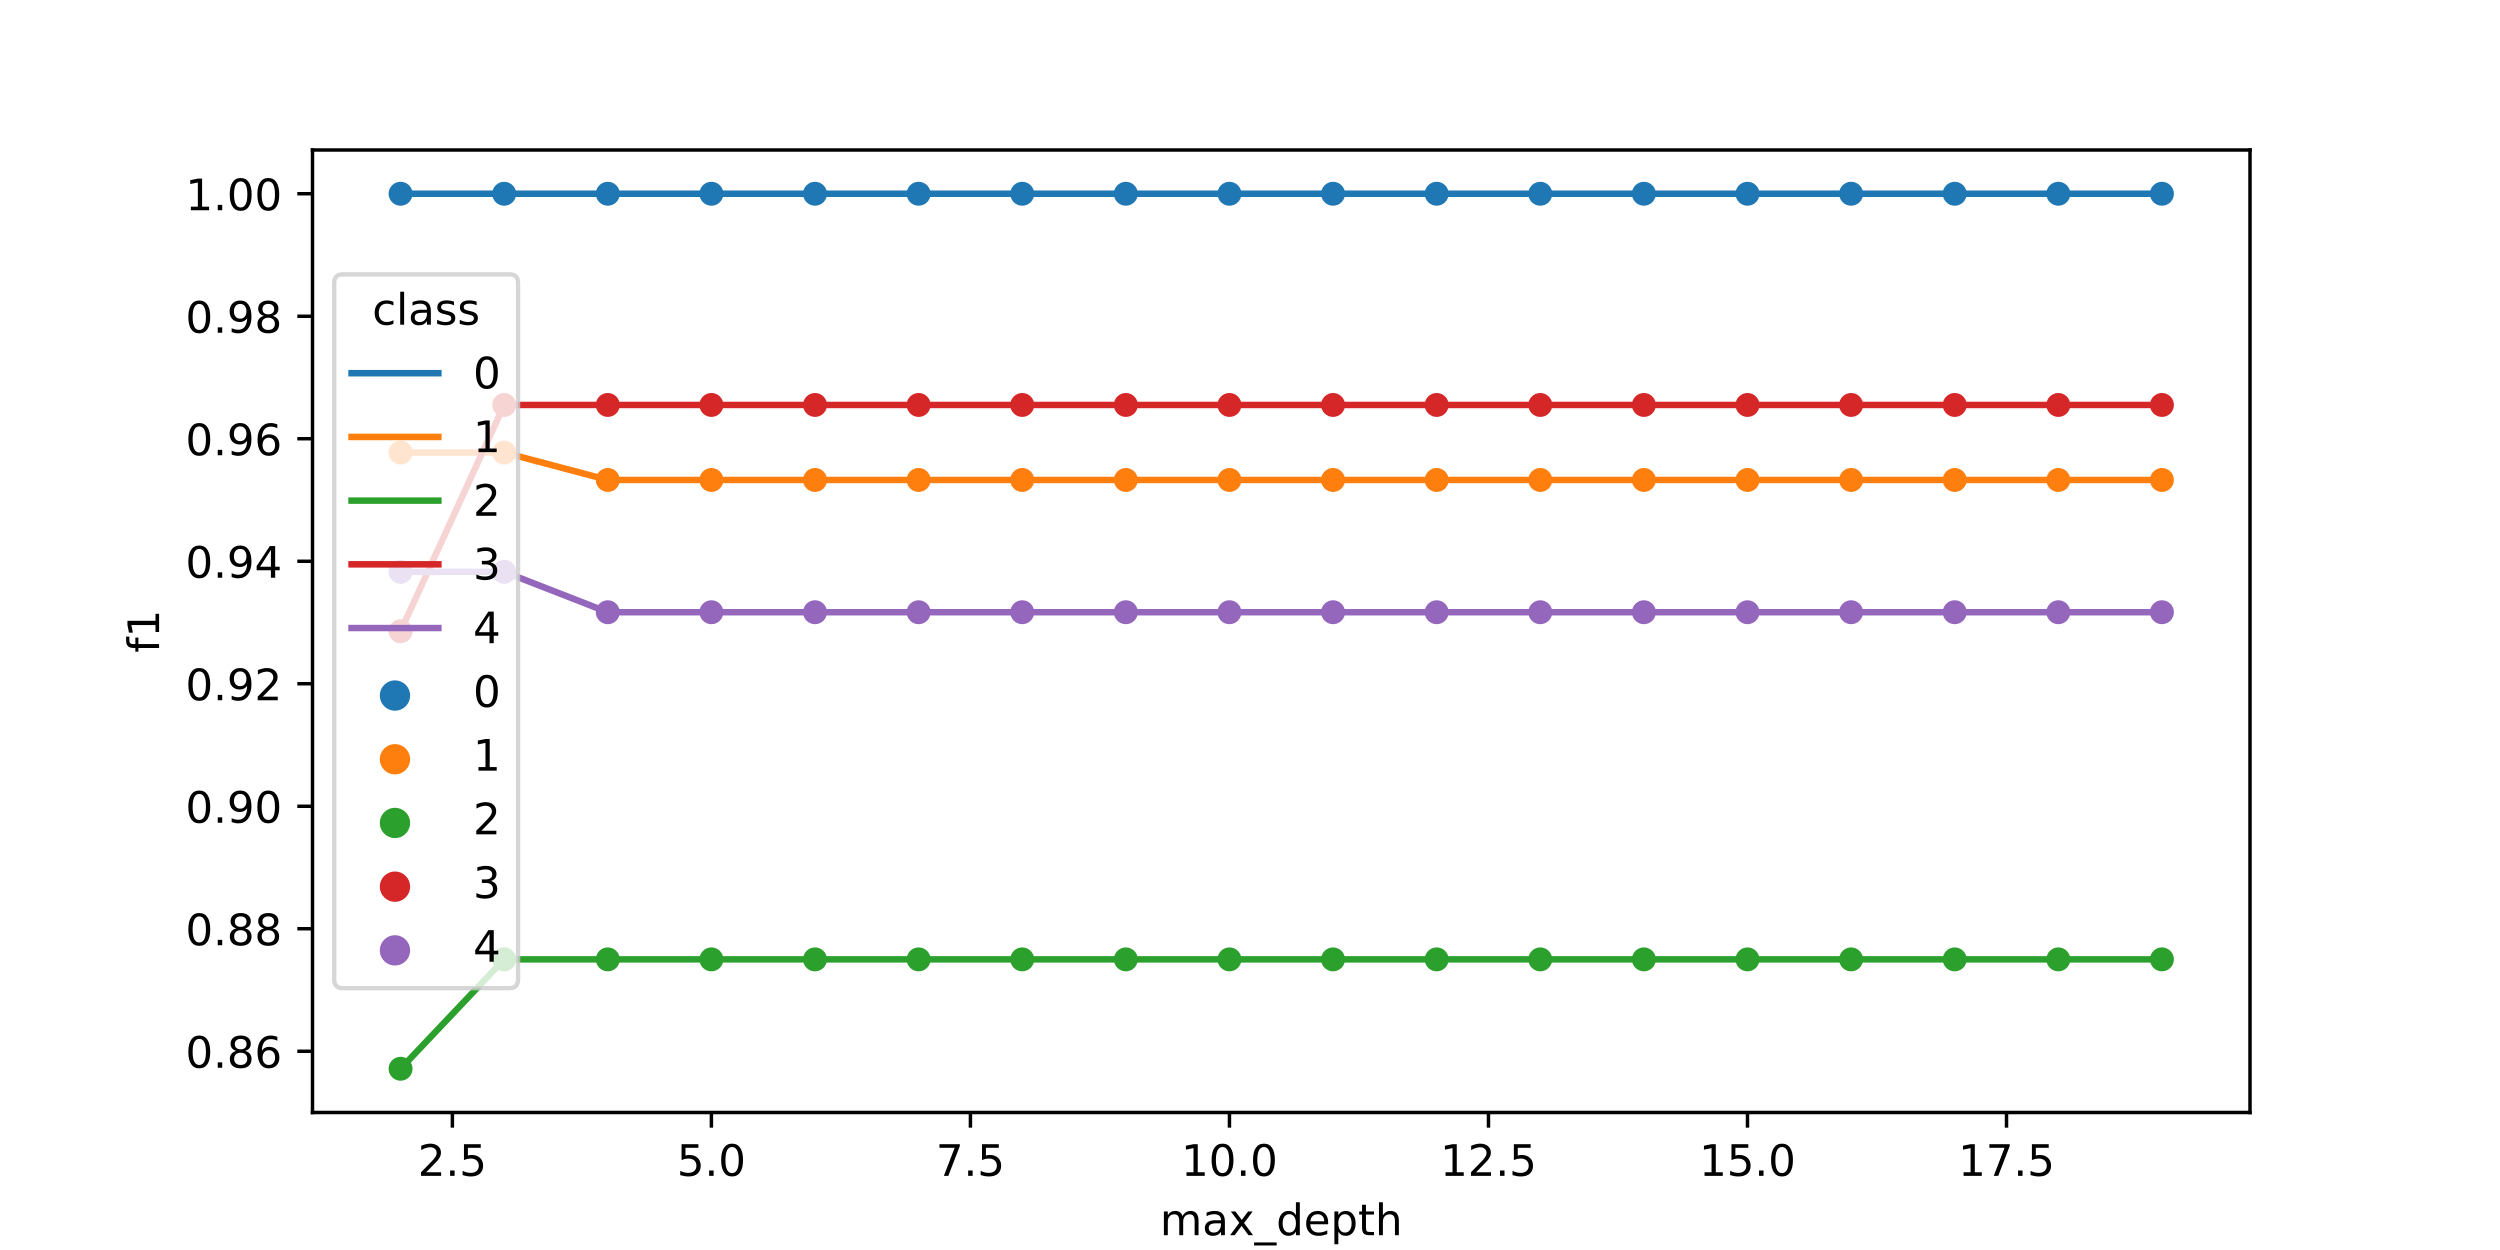 <?xml version="1.0" encoding="utf-8" standalone="no"?>
<!DOCTYPE svg PUBLIC "-//W3C//DTD SVG 1.1//EN"
  "http://www.w3.org/Graphics/SVG/1.1/DTD/svg11.dtd">
<!-- Created with matplotlib (https://matplotlib.org/) -->
<svg height="288pt" version="1.1" viewBox="0 0 576 288" width="576pt" xmlns="http://www.w3.org/2000/svg" xmlns:xlink="http://www.w3.org/1999/xlink">
 <defs>
  <style type="text/css">*{stroke-linecap:butt;stroke-linejoin:round;}</style>
 </defs>
 <g id="figure_1">
  <g id="patch_1">
   <path d="M 0 288 
L 576 288 
L 576 0 
L 0 0 
z
" style="fill:#ffffff;"/>
  </g>
  <g id="axes_1">
   <g id="patch_2">
    <path d="M 72 256.32 
L 518.4 256.32 
L 518.4 34.56 
L 72 34.56 
z
" style="fill:#ffffff;"/>
   </g>
   <g id="PathCollection_1">
    <defs>
     <path d="M 0 3 
C 0.796 3 1.559 2.684 2.121 2.121 
C 2.684 1.559 3 0.796 3 -0 
C 3 -0.796 2.684 -1.559 2.121 -2.121 
C 1.559 -2.684 0.796 -3 0 -3 
C -0.796 -3 -1.559 -2.684 -2.121 -2.121 
C -2.684 -1.559 -3 -0.796 -3 0 
C -3 0.796 -2.684 1.559 -2.121 2.121 
C -1.559 2.684 -0.796 3 0 3 
z
" id="C0_0_dfb778a445"/>
    </defs>
    <g clip-path="url(#p936b5a5185)">
     <use style="fill:#1f77b4;stroke:#ffffff;stroke-width:0.48;" x="92.291" xlink:href="#C0_0_dfb778a445" y="44.64"/>
    </g>
    <g clip-path="url(#p936b5a5185)">
     <use style="fill:#ff7f0e;stroke:#ffffff;stroke-width:0.48;" x="92.291" xlink:href="#C0_0_dfb778a445" y="104.268"/>
    </g>
    <g clip-path="url(#p936b5a5185)">
     <use style="fill:#2ca02c;stroke:#ffffff;stroke-width:0.48;" x="92.291" xlink:href="#C0_0_dfb778a445" y="246.24"/>
    </g>
    <g clip-path="url(#p936b5a5185)">
     <use style="fill:#d62728;stroke:#ffffff;stroke-width:0.48;" x="92.291" xlink:href="#C0_0_dfb778a445" y="145.44"/>
    </g>
    <g clip-path="url(#p936b5a5185)">
     <use style="fill:#9467bd;stroke:#ffffff;stroke-width:0.48;" x="92.291" xlink:href="#C0_0_dfb778a445" y="131.751"/>
    </g>
    <g clip-path="url(#p936b5a5185)">
     <use style="fill:#1f77b4;stroke:#ffffff;stroke-width:0.48;" x="116.163" xlink:href="#C0_0_dfb778a445" y="44.64"/>
    </g>
    <g clip-path="url(#p936b5a5185)">
     <use style="fill:#ff7f0e;stroke:#ffffff;stroke-width:0.48;" x="116.163" xlink:href="#C0_0_dfb778a445" y="104.268"/>
    </g>
    <g clip-path="url(#p936b5a5185)">
     <use style="fill:#2ca02c;stroke:#ffffff;stroke-width:0.48;" x="116.163" xlink:href="#C0_0_dfb778a445" y="221.04"/>
    </g>
    <g clip-path="url(#p936b5a5185)">
     <use style="fill:#d62728;stroke:#ffffff;stroke-width:0.48;" x="116.163" xlink:href="#C0_0_dfb778a445" y="93.302"/>
    </g>
    <g clip-path="url(#p936b5a5185)">
     <use style="fill:#9467bd;stroke:#ffffff;stroke-width:0.48;" x="116.163" xlink:href="#C0_0_dfb778a445" y="131.751"/>
    </g>
    <g clip-path="url(#p936b5a5185)">
     <use style="fill:#1f77b4;stroke:#ffffff;stroke-width:0.48;" x="140.034" xlink:href="#C0_0_dfb778a445" y="44.64"/>
    </g>
    <g clip-path="url(#p936b5a5185)">
     <use style="fill:#ff7f0e;stroke:#ffffff;stroke-width:0.48;" x="140.034" xlink:href="#C0_0_dfb778a445" y="110.584"/>
    </g>
    <g clip-path="url(#p936b5a5185)">
     <use style="fill:#2ca02c;stroke:#ffffff;stroke-width:0.48;" x="140.034" xlink:href="#C0_0_dfb778a445" y="221.04"/>
    </g>
    <g clip-path="url(#p936b5a5185)">
     <use style="fill:#d62728;stroke:#ffffff;stroke-width:0.48;" x="140.034" xlink:href="#C0_0_dfb778a445" y="93.302"/>
    </g>
    <g clip-path="url(#p936b5a5185)">
     <use style="fill:#9467bd;stroke:#ffffff;stroke-width:0.48;" x="140.034" xlink:href="#C0_0_dfb778a445" y="141.057"/>
    </g>
    <g clip-path="url(#p936b5a5185)">
     <use style="fill:#1f77b4;stroke:#ffffff;stroke-width:0.48;" x="163.906" xlink:href="#C0_0_dfb778a445" y="44.64"/>
    </g>
    <g clip-path="url(#p936b5a5185)">
     <use style="fill:#ff7f0e;stroke:#ffffff;stroke-width:0.48;" x="163.906" xlink:href="#C0_0_dfb778a445" y="110.584"/>
    </g>
    <g clip-path="url(#p936b5a5185)">
     <use style="fill:#2ca02c;stroke:#ffffff;stroke-width:0.48;" x="163.906" xlink:href="#C0_0_dfb778a445" y="221.04"/>
    </g>
    <g clip-path="url(#p936b5a5185)">
     <use style="fill:#d62728;stroke:#ffffff;stroke-width:0.48;" x="163.906" xlink:href="#C0_0_dfb778a445" y="93.302"/>
    </g>
    <g clip-path="url(#p936b5a5185)">
     <use style="fill:#9467bd;stroke:#ffffff;stroke-width:0.48;" x="163.906" xlink:href="#C0_0_dfb778a445" y="141.057"/>
    </g>
    <g clip-path="url(#p936b5a5185)">
     <use style="fill:#1f77b4;stroke:#ffffff;stroke-width:0.48;" x="187.778" xlink:href="#C0_0_dfb778a445" y="44.64"/>
    </g>
    <g clip-path="url(#p936b5a5185)">
     <use style="fill:#ff7f0e;stroke:#ffffff;stroke-width:0.48;" x="187.778" xlink:href="#C0_0_dfb778a445" y="110.584"/>
    </g>
    <g clip-path="url(#p936b5a5185)">
     <use style="fill:#2ca02c;stroke:#ffffff;stroke-width:0.48;" x="187.778" xlink:href="#C0_0_dfb778a445" y="221.04"/>
    </g>
    <g clip-path="url(#p936b5a5185)">
     <use style="fill:#d62728;stroke:#ffffff;stroke-width:0.48;" x="187.778" xlink:href="#C0_0_dfb778a445" y="93.302"/>
    </g>
    <g clip-path="url(#p936b5a5185)">
     <use style="fill:#9467bd;stroke:#ffffff;stroke-width:0.48;" x="187.778" xlink:href="#C0_0_dfb778a445" y="141.057"/>
    </g>
    <g clip-path="url(#p936b5a5185)">
     <use style="fill:#1f77b4;stroke:#ffffff;stroke-width:0.48;" x="211.649" xlink:href="#C0_0_dfb778a445" y="44.64"/>
    </g>
    <g clip-path="url(#p936b5a5185)">
     <use style="fill:#ff7f0e;stroke:#ffffff;stroke-width:0.48;" x="211.649" xlink:href="#C0_0_dfb778a445" y="110.584"/>
    </g>
    <g clip-path="url(#p936b5a5185)">
     <use style="fill:#2ca02c;stroke:#ffffff;stroke-width:0.48;" x="211.649" xlink:href="#C0_0_dfb778a445" y="221.04"/>
    </g>
    <g clip-path="url(#p936b5a5185)">
     <use style="fill:#d62728;stroke:#ffffff;stroke-width:0.48;" x="211.649" xlink:href="#C0_0_dfb778a445" y="93.302"/>
    </g>
    <g clip-path="url(#p936b5a5185)">
     <use style="fill:#9467bd;stroke:#ffffff;stroke-width:0.48;" x="211.649" xlink:href="#C0_0_dfb778a445" y="141.057"/>
    </g>
    <g clip-path="url(#p936b5a5185)">
     <use style="fill:#1f77b4;stroke:#ffffff;stroke-width:0.48;" x="235.521" xlink:href="#C0_0_dfb778a445" y="44.64"/>
    </g>
    <g clip-path="url(#p936b5a5185)">
     <use style="fill:#ff7f0e;stroke:#ffffff;stroke-width:0.48;" x="235.521" xlink:href="#C0_0_dfb778a445" y="110.584"/>
    </g>
    <g clip-path="url(#p936b5a5185)">
     <use style="fill:#2ca02c;stroke:#ffffff;stroke-width:0.48;" x="235.521" xlink:href="#C0_0_dfb778a445" y="221.04"/>
    </g>
    <g clip-path="url(#p936b5a5185)">
     <use style="fill:#d62728;stroke:#ffffff;stroke-width:0.48;" x="235.521" xlink:href="#C0_0_dfb778a445" y="93.302"/>
    </g>
    <g clip-path="url(#p936b5a5185)">
     <use style="fill:#9467bd;stroke:#ffffff;stroke-width:0.48;" x="235.521" xlink:href="#C0_0_dfb778a445" y="141.057"/>
    </g>
    <g clip-path="url(#p936b5a5185)">
     <use style="fill:#1f77b4;stroke:#ffffff;stroke-width:0.48;" x="259.393" xlink:href="#C0_0_dfb778a445" y="44.64"/>
    </g>
    <g clip-path="url(#p936b5a5185)">
     <use style="fill:#ff7f0e;stroke:#ffffff;stroke-width:0.48;" x="259.393" xlink:href="#C0_0_dfb778a445" y="110.584"/>
    </g>
    <g clip-path="url(#p936b5a5185)">
     <use style="fill:#2ca02c;stroke:#ffffff;stroke-width:0.48;" x="259.393" xlink:href="#C0_0_dfb778a445" y="221.04"/>
    </g>
    <g clip-path="url(#p936b5a5185)">
     <use style="fill:#d62728;stroke:#ffffff;stroke-width:0.48;" x="259.393" xlink:href="#C0_0_dfb778a445" y="93.302"/>
    </g>
    <g clip-path="url(#p936b5a5185)">
     <use style="fill:#9467bd;stroke:#ffffff;stroke-width:0.48;" x="259.393" xlink:href="#C0_0_dfb778a445" y="141.057"/>
    </g>
    <g clip-path="url(#p936b5a5185)">
     <use style="fill:#1f77b4;stroke:#ffffff;stroke-width:0.48;" x="283.264" xlink:href="#C0_0_dfb778a445" y="44.64"/>
    </g>
    <g clip-path="url(#p936b5a5185)">
     <use style="fill:#ff7f0e;stroke:#ffffff;stroke-width:0.48;" x="283.264" xlink:href="#C0_0_dfb778a445" y="110.584"/>
    </g>
    <g clip-path="url(#p936b5a5185)">
     <use style="fill:#2ca02c;stroke:#ffffff;stroke-width:0.48;" x="283.264" xlink:href="#C0_0_dfb778a445" y="221.04"/>
    </g>
    <g clip-path="url(#p936b5a5185)">
     <use style="fill:#d62728;stroke:#ffffff;stroke-width:0.48;" x="283.264" xlink:href="#C0_0_dfb778a445" y="93.302"/>
    </g>
    <g clip-path="url(#p936b5a5185)">
     <use style="fill:#9467bd;stroke:#ffffff;stroke-width:0.48;" x="283.264" xlink:href="#C0_0_dfb778a445" y="141.057"/>
    </g>
    <g clip-path="url(#p936b5a5185)">
     <use style="fill:#1f77b4;stroke:#ffffff;stroke-width:0.48;" x="307.136" xlink:href="#C0_0_dfb778a445" y="44.64"/>
    </g>
    <g clip-path="url(#p936b5a5185)">
     <use style="fill:#ff7f0e;stroke:#ffffff;stroke-width:0.48;" x="307.136" xlink:href="#C0_0_dfb778a445" y="110.584"/>
    </g>
    <g clip-path="url(#p936b5a5185)">
     <use style="fill:#2ca02c;stroke:#ffffff;stroke-width:0.48;" x="307.136" xlink:href="#C0_0_dfb778a445" y="221.04"/>
    </g>
    <g clip-path="url(#p936b5a5185)">
     <use style="fill:#d62728;stroke:#ffffff;stroke-width:0.48;" x="307.136" xlink:href="#C0_0_dfb778a445" y="93.302"/>
    </g>
    <g clip-path="url(#p936b5a5185)">
     <use style="fill:#9467bd;stroke:#ffffff;stroke-width:0.48;" x="307.136" xlink:href="#C0_0_dfb778a445" y="141.057"/>
    </g>
    <g clip-path="url(#p936b5a5185)">
     <use style="fill:#1f77b4;stroke:#ffffff;stroke-width:0.48;" x="331.007" xlink:href="#C0_0_dfb778a445" y="44.64"/>
    </g>
    <g clip-path="url(#p936b5a5185)">
     <use style="fill:#ff7f0e;stroke:#ffffff;stroke-width:0.48;" x="331.007" xlink:href="#C0_0_dfb778a445" y="110.584"/>
    </g>
    <g clip-path="url(#p936b5a5185)">
     <use style="fill:#2ca02c;stroke:#ffffff;stroke-width:0.48;" x="331.007" xlink:href="#C0_0_dfb778a445" y="221.04"/>
    </g>
    <g clip-path="url(#p936b5a5185)">
     <use style="fill:#d62728;stroke:#ffffff;stroke-width:0.48;" x="331.007" xlink:href="#C0_0_dfb778a445" y="93.302"/>
    </g>
    <g clip-path="url(#p936b5a5185)">
     <use style="fill:#9467bd;stroke:#ffffff;stroke-width:0.48;" x="331.007" xlink:href="#C0_0_dfb778a445" y="141.057"/>
    </g>
    <g clip-path="url(#p936b5a5185)">
     <use style="fill:#1f77b4;stroke:#ffffff;stroke-width:0.48;" x="354.879" xlink:href="#C0_0_dfb778a445" y="44.64"/>
    </g>
    <g clip-path="url(#p936b5a5185)">
     <use style="fill:#ff7f0e;stroke:#ffffff;stroke-width:0.48;" x="354.879" xlink:href="#C0_0_dfb778a445" y="110.584"/>
    </g>
    <g clip-path="url(#p936b5a5185)">
     <use style="fill:#2ca02c;stroke:#ffffff;stroke-width:0.48;" x="354.879" xlink:href="#C0_0_dfb778a445" y="221.04"/>
    </g>
    <g clip-path="url(#p936b5a5185)">
     <use style="fill:#d62728;stroke:#ffffff;stroke-width:0.48;" x="354.879" xlink:href="#C0_0_dfb778a445" y="93.302"/>
    </g>
    <g clip-path="url(#p936b5a5185)">
     <use style="fill:#9467bd;stroke:#ffffff;stroke-width:0.48;" x="354.879" xlink:href="#C0_0_dfb778a445" y="141.057"/>
    </g>
    <g clip-path="url(#p936b5a5185)">
     <use style="fill:#1f77b4;stroke:#ffffff;stroke-width:0.48;" x="378.751" xlink:href="#C0_0_dfb778a445" y="44.64"/>
    </g>
    <g clip-path="url(#p936b5a5185)">
     <use style="fill:#ff7f0e;stroke:#ffffff;stroke-width:0.48;" x="378.751" xlink:href="#C0_0_dfb778a445" y="110.584"/>
    </g>
    <g clip-path="url(#p936b5a5185)">
     <use style="fill:#2ca02c;stroke:#ffffff;stroke-width:0.48;" x="378.751" xlink:href="#C0_0_dfb778a445" y="221.04"/>
    </g>
    <g clip-path="url(#p936b5a5185)">
     <use style="fill:#d62728;stroke:#ffffff;stroke-width:0.48;" x="378.751" xlink:href="#C0_0_dfb778a445" y="93.302"/>
    </g>
    <g clip-path="url(#p936b5a5185)">
     <use style="fill:#9467bd;stroke:#ffffff;stroke-width:0.48;" x="378.751" xlink:href="#C0_0_dfb778a445" y="141.057"/>
    </g>
    <g clip-path="url(#p936b5a5185)">
     <use style="fill:#1f77b4;stroke:#ffffff;stroke-width:0.48;" x="402.622" xlink:href="#C0_0_dfb778a445" y="44.64"/>
    </g>
    <g clip-path="url(#p936b5a5185)">
     <use style="fill:#ff7f0e;stroke:#ffffff;stroke-width:0.48;" x="402.622" xlink:href="#C0_0_dfb778a445" y="110.584"/>
    </g>
    <g clip-path="url(#p936b5a5185)">
     <use style="fill:#2ca02c;stroke:#ffffff;stroke-width:0.48;" x="402.622" xlink:href="#C0_0_dfb778a445" y="221.04"/>
    </g>
    <g clip-path="url(#p936b5a5185)">
     <use style="fill:#d62728;stroke:#ffffff;stroke-width:0.48;" x="402.622" xlink:href="#C0_0_dfb778a445" y="93.302"/>
    </g>
    <g clip-path="url(#p936b5a5185)">
     <use style="fill:#9467bd;stroke:#ffffff;stroke-width:0.48;" x="402.622" xlink:href="#C0_0_dfb778a445" y="141.057"/>
    </g>
    <g clip-path="url(#p936b5a5185)">
     <use style="fill:#1f77b4;stroke:#ffffff;stroke-width:0.48;" x="426.494" xlink:href="#C0_0_dfb778a445" y="44.64"/>
    </g>
    <g clip-path="url(#p936b5a5185)">
     <use style="fill:#ff7f0e;stroke:#ffffff;stroke-width:0.48;" x="426.494" xlink:href="#C0_0_dfb778a445" y="110.584"/>
    </g>
    <g clip-path="url(#p936b5a5185)">
     <use style="fill:#2ca02c;stroke:#ffffff;stroke-width:0.48;" x="426.494" xlink:href="#C0_0_dfb778a445" y="221.04"/>
    </g>
    <g clip-path="url(#p936b5a5185)">
     <use style="fill:#d62728;stroke:#ffffff;stroke-width:0.48;" x="426.494" xlink:href="#C0_0_dfb778a445" y="93.302"/>
    </g>
    <g clip-path="url(#p936b5a5185)">
     <use style="fill:#9467bd;stroke:#ffffff;stroke-width:0.48;" x="426.494" xlink:href="#C0_0_dfb778a445" y="141.057"/>
    </g>
    <g clip-path="url(#p936b5a5185)">
     <use style="fill:#1f77b4;stroke:#ffffff;stroke-width:0.48;" x="450.366" xlink:href="#C0_0_dfb778a445" y="44.64"/>
    </g>
    <g clip-path="url(#p936b5a5185)">
     <use style="fill:#ff7f0e;stroke:#ffffff;stroke-width:0.48;" x="450.366" xlink:href="#C0_0_dfb778a445" y="110.584"/>
    </g>
    <g clip-path="url(#p936b5a5185)">
     <use style="fill:#2ca02c;stroke:#ffffff;stroke-width:0.48;" x="450.366" xlink:href="#C0_0_dfb778a445" y="221.04"/>
    </g>
    <g clip-path="url(#p936b5a5185)">
     <use style="fill:#d62728;stroke:#ffffff;stroke-width:0.48;" x="450.366" xlink:href="#C0_0_dfb778a445" y="93.302"/>
    </g>
    <g clip-path="url(#p936b5a5185)">
     <use style="fill:#9467bd;stroke:#ffffff;stroke-width:0.48;" x="450.366" xlink:href="#C0_0_dfb778a445" y="141.057"/>
    </g>
    <g clip-path="url(#p936b5a5185)">
     <use style="fill:#1f77b4;stroke:#ffffff;stroke-width:0.48;" x="474.237" xlink:href="#C0_0_dfb778a445" y="44.64"/>
    </g>
    <g clip-path="url(#p936b5a5185)">
     <use style="fill:#ff7f0e;stroke:#ffffff;stroke-width:0.48;" x="474.237" xlink:href="#C0_0_dfb778a445" y="110.584"/>
    </g>
    <g clip-path="url(#p936b5a5185)">
     <use style="fill:#2ca02c;stroke:#ffffff;stroke-width:0.48;" x="474.237" xlink:href="#C0_0_dfb778a445" y="221.04"/>
    </g>
    <g clip-path="url(#p936b5a5185)">
     <use style="fill:#d62728;stroke:#ffffff;stroke-width:0.48;" x="474.237" xlink:href="#C0_0_dfb778a445" y="93.302"/>
    </g>
    <g clip-path="url(#p936b5a5185)">
     <use style="fill:#9467bd;stroke:#ffffff;stroke-width:0.48;" x="474.237" xlink:href="#C0_0_dfb778a445" y="141.057"/>
    </g>
    <g clip-path="url(#p936b5a5185)">
     <use style="fill:#1f77b4;stroke:#ffffff;stroke-width:0.48;" x="498.109" xlink:href="#C0_0_dfb778a445" y="44.64"/>
    </g>
    <g clip-path="url(#p936b5a5185)">
     <use style="fill:#ff7f0e;stroke:#ffffff;stroke-width:0.48;" x="498.109" xlink:href="#C0_0_dfb778a445" y="110.584"/>
    </g>
    <g clip-path="url(#p936b5a5185)">
     <use style="fill:#2ca02c;stroke:#ffffff;stroke-width:0.48;" x="498.109" xlink:href="#C0_0_dfb778a445" y="221.04"/>
    </g>
    <g clip-path="url(#p936b5a5185)">
     <use style="fill:#d62728;stroke:#ffffff;stroke-width:0.48;" x="498.109" xlink:href="#C0_0_dfb778a445" y="93.302"/>
    </g>
    <g clip-path="url(#p936b5a5185)">
     <use style="fill:#9467bd;stroke:#ffffff;stroke-width:0.48;" x="498.109" xlink:href="#C0_0_dfb778a445" y="141.057"/>
    </g>
   </g>
   <g id="PathCollection_2"/>
   <g id="PathCollection_3"/>
   <g id="PathCollection_4"/>
   <g id="PathCollection_5"/>
   <g id="PathCollection_6"/>
   <g id="matplotlib.axis_1">
    <g id="xtick_1">
     <g id="line2d_1">
      <defs>
       <path d="M 0 0 
L 0 3.5 
" id="me745c6807c" style="stroke:#000000;stroke-width:0.8;"/>
      </defs>
      <g>
       <use style="stroke:#000000;stroke-width:0.8;" x="104.227" xlink:href="#me745c6807c" y="256.32"/>
      </g>
     </g>
     <g id="text_1">
      <!-- 2.5 -->
      <g transform="translate(96.275 270.918)scale(0.1 -0.1)">
       <defs>
        <path d="M 19.188 8.297 
L 53.609 8.297 
L 53.609 0 
L 7.328 0 
L 7.328 8.297 
Q 12.938 14.109 22.625 23.891 
Q 32.328 33.688 34.812 36.531 
Q 39.547 41.844 41.422 45.531 
Q 43.312 49.219 43.312 52.781 
Q 43.312 58.594 39.234 62.25 
Q 35.156 65.922 28.609 65.922 
Q 23.969 65.922 18.812 64.312 
Q 13.672 62.703 7.812 59.422 
L 7.812 69.391 
Q 13.766 71.781 18.938 73 
Q 24.125 74.219 28.422 74.219 
Q 39.75 74.219 46.484 68.547 
Q 53.219 62.891 53.219 53.422 
Q 53.219 48.922 51.531 44.891 
Q 49.859 40.875 45.406 35.406 
Q 44.188 33.984 37.641 27.219 
Q 31.109 20.453 19.188 8.297 
z
" id="DejaVuSans-50"/>
        <path d="M 10.688 12.406 
L 21 12.406 
L 21 0 
L 10.688 0 
z
" id="DejaVuSans-46"/>
        <path d="M 10.797 72.906 
L 49.516 72.906 
L 49.516 64.594 
L 19.828 64.594 
L 19.828 46.734 
Q 21.969 47.469 24.109 47.828 
Q 26.266 48.188 28.422 48.188 
Q 40.625 48.188 47.75 41.5 
Q 54.891 34.812 54.891 23.391 
Q 54.891 11.625 47.562 5.094 
Q 40.234 -1.422 26.906 -1.422 
Q 22.312 -1.422 17.547 -0.641 
Q 12.797 0.141 7.719 1.703 
L 7.719 11.625 
Q 12.109 9.234 16.797 8.062 
Q 21.484 6.891 26.703 6.891 
Q 35.156 6.891 40.078 11.328 
Q 45.016 15.766 45.016 23.391 
Q 45.016 31 40.078 35.438 
Q 35.156 39.891 26.703 39.891 
Q 22.75 39.891 18.812 39.016 
Q 14.891 38.141 10.797 36.281 
z
" id="DejaVuSans-53"/>
       </defs>
       <use xlink:href="#DejaVuSans-50"/>
       <use x="63.623" xlink:href="#DejaVuSans-46"/>
       <use x="95.41" xlink:href="#DejaVuSans-53"/>
      </g>
     </g>
    </g>
    <g id="xtick_2">
     <g id="line2d_2">
      <g>
       <use style="stroke:#000000;stroke-width:0.8;" x="163.906" xlink:href="#me745c6807c" y="256.32"/>
      </g>
     </g>
     <g id="text_2">
      <!-- 5.0 -->
      <g transform="translate(155.954 270.918)scale(0.1 -0.1)">
       <defs>
        <path d="M 31.781 66.406 
Q 24.172 66.406 20.328 58.906 
Q 16.5 51.422 16.5 36.375 
Q 16.5 21.391 20.328 13.891 
Q 24.172 6.391 31.781 6.391 
Q 39.453 6.391 43.281 13.891 
Q 47.125 21.391 47.125 36.375 
Q 47.125 51.422 43.281 58.906 
Q 39.453 66.406 31.781 66.406 
z
M 31.781 74.219 
Q 44.047 74.219 50.516 64.516 
Q 56.984 54.828 56.984 36.375 
Q 56.984 17.969 50.516 8.266 
Q 44.047 -1.422 31.781 -1.422 
Q 19.531 -1.422 13.062 8.266 
Q 6.594 17.969 6.594 36.375 
Q 6.594 54.828 13.062 64.516 
Q 19.531 74.219 31.781 74.219 
z
" id="DejaVuSans-48"/>
       </defs>
       <use xlink:href="#DejaVuSans-53"/>
       <use x="63.623" xlink:href="#DejaVuSans-46"/>
       <use x="95.41" xlink:href="#DejaVuSans-48"/>
      </g>
     </g>
    </g>
    <g id="xtick_3">
     <g id="line2d_3">
      <g>
       <use style="stroke:#000000;stroke-width:0.8;" x="223.585" xlink:href="#me745c6807c" y="256.32"/>
      </g>
     </g>
     <g id="text_3">
      <!-- 7.5 -->
      <g transform="translate(215.633 270.918)scale(0.1 -0.1)">
       <defs>
        <path d="M 8.203 72.906 
L 55.078 72.906 
L 55.078 68.703 
L 28.609 0 
L 18.312 0 
L 43.219 64.594 
L 8.203 64.594 
z
" id="DejaVuSans-55"/>
       </defs>
       <use xlink:href="#DejaVuSans-55"/>
       <use x="63.623" xlink:href="#DejaVuSans-46"/>
       <use x="95.41" xlink:href="#DejaVuSans-53"/>
      </g>
     </g>
    </g>
    <g id="xtick_4">
     <g id="line2d_4">
      <g>
       <use style="stroke:#000000;stroke-width:0.8;" x="283.264" xlink:href="#me745c6807c" y="256.32"/>
      </g>
     </g>
     <g id="text_4">
      <!-- 10.0 -->
      <g transform="translate(272.131 270.918)scale(0.1 -0.1)">
       <defs>
        <path d="M 12.406 8.297 
L 28.516 8.297 
L 28.516 63.922 
L 10.984 60.406 
L 10.984 69.391 
L 28.422 72.906 
L 38.281 72.906 
L 38.281 8.297 
L 54.391 8.297 
L 54.391 0 
L 12.406 0 
z
" id="DejaVuSans-49"/>
       </defs>
       <use xlink:href="#DejaVuSans-49"/>
       <use x="63.623" xlink:href="#DejaVuSans-48"/>
       <use x="127.246" xlink:href="#DejaVuSans-46"/>
       <use x="159.033" xlink:href="#DejaVuSans-48"/>
      </g>
     </g>
    </g>
    <g id="xtick_5">
     <g id="line2d_5">
      <g>
       <use style="stroke:#000000;stroke-width:0.8;" x="342.943" xlink:href="#me745c6807c" y="256.32"/>
      </g>
     </g>
     <g id="text_5">
      <!-- 12.5 -->
      <g transform="translate(331.811 270.918)scale(0.1 -0.1)">
       <use xlink:href="#DejaVuSans-49"/>
       <use x="63.623" xlink:href="#DejaVuSans-50"/>
       <use x="127.246" xlink:href="#DejaVuSans-46"/>
       <use x="159.033" xlink:href="#DejaVuSans-53"/>
      </g>
     </g>
    </g>
    <g id="xtick_6">
     <g id="line2d_6">
      <g>
       <use style="stroke:#000000;stroke-width:0.8;" x="402.622" xlink:href="#me745c6807c" y="256.32"/>
      </g>
     </g>
     <g id="text_6">
      <!-- 15.0 -->
      <g transform="translate(391.49 270.918)scale(0.1 -0.1)">
       <use xlink:href="#DejaVuSans-49"/>
       <use x="63.623" xlink:href="#DejaVuSans-53"/>
       <use x="127.246" xlink:href="#DejaVuSans-46"/>
       <use x="159.033" xlink:href="#DejaVuSans-48"/>
      </g>
     </g>
    </g>
    <g id="xtick_7">
     <g id="line2d_7">
      <g>
       <use style="stroke:#000000;stroke-width:0.8;" x="462.302" xlink:href="#me745c6807c" y="256.32"/>
      </g>
     </g>
     <g id="text_7">
      <!-- 17.5 -->
      <g transform="translate(451.169 270.918)scale(0.1 -0.1)">
       <use xlink:href="#DejaVuSans-49"/>
       <use x="63.623" xlink:href="#DejaVuSans-55"/>
       <use x="127.246" xlink:href="#DejaVuSans-46"/>
       <use x="159.033" xlink:href="#DejaVuSans-53"/>
      </g>
     </g>
    </g>
    <g id="text_8">
     <!-- max_depth -->
     <g transform="translate(267.252 284.597)scale(0.1 -0.1)">
      <defs>
       <path d="M 52 44.188 
Q 55.375 50.25 60.062 53.125 
Q 64.75 56 71.094 56 
Q 79.641 56 84.281 50.016 
Q 88.922 44.047 88.922 33.016 
L 88.922 0 
L 79.891 0 
L 79.891 32.719 
Q 79.891 40.578 77.094 44.375 
Q 74.312 48.188 68.609 48.188 
Q 61.625 48.188 57.562 43.547 
Q 53.516 38.922 53.516 30.906 
L 53.516 0 
L 44.484 0 
L 44.484 32.719 
Q 44.484 40.625 41.703 44.406 
Q 38.922 48.188 33.109 48.188 
Q 26.219 48.188 22.156 43.531 
Q 18.109 38.875 18.109 30.906 
L 18.109 0 
L 9.078 0 
L 9.078 54.688 
L 18.109 54.688 
L 18.109 46.188 
Q 21.188 51.219 25.484 53.609 
Q 29.781 56 35.688 56 
Q 41.656 56 45.828 52.969 
Q 50 49.953 52 44.188 
z
" id="DejaVuSans-109"/>
       <path d="M 34.281 27.484 
Q 23.391 27.484 19.188 25 
Q 14.984 22.516 14.984 16.5 
Q 14.984 11.719 18.141 8.906 
Q 21.297 6.109 26.703 6.109 
Q 34.188 6.109 38.703 11.406 
Q 43.219 16.703 43.219 25.484 
L 43.219 27.484 
z
M 52.203 31.203 
L 52.203 0 
L 43.219 0 
L 43.219 8.297 
Q 40.141 3.328 35.547 0.953 
Q 30.953 -1.422 24.312 -1.422 
Q 15.922 -1.422 10.953 3.297 
Q 6 8.016 6 15.922 
Q 6 25.141 12.172 29.828 
Q 18.359 34.516 30.609 34.516 
L 43.219 34.516 
L 43.219 35.406 
Q 43.219 41.609 39.141 45 
Q 35.062 48.391 27.688 48.391 
Q 23 48.391 18.547 47.266 
Q 14.109 46.141 10.016 43.891 
L 10.016 52.203 
Q 14.938 54.109 19.578 55.047 
Q 24.219 56 28.609 56 
Q 40.484 56 46.344 49.844 
Q 52.203 43.703 52.203 31.203 
z
" id="DejaVuSans-97"/>
       <path d="M 54.891 54.688 
L 35.109 28.078 
L 55.906 0 
L 45.312 0 
L 29.391 21.484 
L 13.484 0 
L 2.875 0 
L 24.125 28.609 
L 4.688 54.688 
L 15.281 54.688 
L 29.781 35.203 
L 44.281 54.688 
z
" id="DejaVuSans-120"/>
       <path d="M 50.984 -16.609 
L 50.984 -23.578 
L -0.984 -23.578 
L -0.984 -16.609 
z
" id="DejaVuSans-95"/>
       <path d="M 45.406 46.391 
L 45.406 75.984 
L 54.391 75.984 
L 54.391 0 
L 45.406 0 
L 45.406 8.203 
Q 42.578 3.328 38.25 0.953 
Q 33.938 -1.422 27.875 -1.422 
Q 17.969 -1.422 11.734 6.484 
Q 5.516 14.406 5.516 27.297 
Q 5.516 40.188 11.734 48.094 
Q 17.969 56 27.875 56 
Q 33.938 56 38.25 53.625 
Q 42.578 51.266 45.406 46.391 
z
M 14.797 27.297 
Q 14.797 17.391 18.875 11.75 
Q 22.953 6.109 30.078 6.109 
Q 37.203 6.109 41.297 11.75 
Q 45.406 17.391 45.406 27.297 
Q 45.406 37.203 41.297 42.844 
Q 37.203 48.484 30.078 48.484 
Q 22.953 48.484 18.875 42.844 
Q 14.797 37.203 14.797 27.297 
z
" id="DejaVuSans-100"/>
       <path d="M 56.203 29.594 
L 56.203 25.203 
L 14.891 25.203 
Q 15.484 15.922 20.484 11.062 
Q 25.484 6.203 34.422 6.203 
Q 39.594 6.203 44.453 7.469 
Q 49.312 8.734 54.109 11.281 
L 54.109 2.781 
Q 49.266 0.734 44.188 -0.344 
Q 39.109 -1.422 33.891 -1.422 
Q 20.797 -1.422 13.156 6.188 
Q 5.516 13.812 5.516 26.812 
Q 5.516 40.234 12.766 48.109 
Q 20.016 56 32.328 56 
Q 43.359 56 49.781 48.891 
Q 56.203 41.797 56.203 29.594 
z
M 47.219 32.234 
Q 47.125 39.594 43.094 43.984 
Q 39.062 48.391 32.422 48.391 
Q 24.906 48.391 20.391 44.141 
Q 15.875 39.891 15.188 32.172 
z
" id="DejaVuSans-101"/>
       <path d="M 18.109 8.203 
L 18.109 -20.797 
L 9.078 -20.797 
L 9.078 54.688 
L 18.109 54.688 
L 18.109 46.391 
Q 20.953 51.266 25.266 53.625 
Q 29.594 56 35.594 56 
Q 45.562 56 51.781 48.094 
Q 58.016 40.188 58.016 27.297 
Q 58.016 14.406 51.781 6.484 
Q 45.562 -1.422 35.594 -1.422 
Q 29.594 -1.422 25.266 0.953 
Q 20.953 3.328 18.109 8.203 
z
M 48.688 27.297 
Q 48.688 37.203 44.609 42.844 
Q 40.531 48.484 33.406 48.484 
Q 26.266 48.484 22.188 42.844 
Q 18.109 37.203 18.109 27.297 
Q 18.109 17.391 22.188 11.75 
Q 26.266 6.109 33.406 6.109 
Q 40.531 6.109 44.609 11.75 
Q 48.688 17.391 48.688 27.297 
z
" id="DejaVuSans-112"/>
       <path d="M 18.312 70.219 
L 18.312 54.688 
L 36.812 54.688 
L 36.812 47.703 
L 18.312 47.703 
L 18.312 18.016 
Q 18.312 11.328 20.141 9.422 
Q 21.969 7.516 27.594 7.516 
L 36.812 7.516 
L 36.812 0 
L 27.594 0 
Q 17.188 0 13.234 3.875 
Q 9.281 7.766 9.281 18.016 
L 9.281 47.703 
L 2.688 47.703 
L 2.688 54.688 
L 9.281 54.688 
L 9.281 70.219 
z
" id="DejaVuSans-116"/>
       <path d="M 54.891 33.016 
L 54.891 0 
L 45.906 0 
L 45.906 32.719 
Q 45.906 40.484 42.875 44.328 
Q 39.844 48.188 33.797 48.188 
Q 26.516 48.188 22.312 43.547 
Q 18.109 38.922 18.109 30.906 
L 18.109 0 
L 9.078 0 
L 9.078 75.984 
L 18.109 75.984 
L 18.109 46.188 
Q 21.344 51.125 25.703 53.562 
Q 30.078 56 35.797 56 
Q 45.219 56 50.047 50.172 
Q 54.891 44.344 54.891 33.016 
z
" id="DejaVuSans-104"/>
      </defs>
      <use xlink:href="#DejaVuSans-109"/>
      <use x="97.412" xlink:href="#DejaVuSans-97"/>
      <use x="158.691" xlink:href="#DejaVuSans-120"/>
      <use x="217.871" xlink:href="#DejaVuSans-95"/>
      <use x="267.871" xlink:href="#DejaVuSans-100"/>
      <use x="331.348" xlink:href="#DejaVuSans-101"/>
      <use x="392.871" xlink:href="#DejaVuSans-112"/>
      <use x="456.348" xlink:href="#DejaVuSans-116"/>
      <use x="495.557" xlink:href="#DejaVuSans-104"/>
     </g>
    </g>
   </g>
   <g id="matplotlib.axis_2">
    <g id="ytick_1">
     <g id="line2d_8">
      <defs>
       <path d="M 0 0 
L -3.5 0 
" id="meda9be97e4" style="stroke:#000000;stroke-width:0.8;"/>
      </defs>
      <g>
       <use style="stroke:#000000;stroke-width:0.8;" x="72" xlink:href="#meda9be97e4" y="242.208"/>
      </g>
     </g>
     <g id="text_9">
      <!-- 0.86 -->
      <g transform="translate(42.734 246.007)scale(0.1 -0.1)">
       <defs>
        <path d="M 31.781 34.625 
Q 24.75 34.625 20.719 30.859 
Q 16.703 27.094 16.703 20.516 
Q 16.703 13.922 20.719 10.156 
Q 24.75 6.391 31.781 6.391 
Q 38.812 6.391 42.859 10.172 
Q 46.922 13.969 46.922 20.516 
Q 46.922 27.094 42.891 30.859 
Q 38.875 34.625 31.781 34.625 
z
M 21.922 38.812 
Q 15.578 40.375 12.031 44.719 
Q 8.5 49.078 8.5 55.328 
Q 8.5 64.062 14.719 69.141 
Q 20.953 74.219 31.781 74.219 
Q 42.672 74.219 48.875 69.141 
Q 55.078 64.062 55.078 55.328 
Q 55.078 49.078 51.531 44.719 
Q 48 40.375 41.703 38.812 
Q 48.828 37.156 52.797 32.312 
Q 56.781 27.484 56.781 20.516 
Q 56.781 9.906 50.312 4.234 
Q 43.844 -1.422 31.781 -1.422 
Q 19.734 -1.422 13.25 4.234 
Q 6.781 9.906 6.781 20.516 
Q 6.781 27.484 10.781 32.312 
Q 14.797 37.156 21.922 38.812 
z
M 18.312 54.391 
Q 18.312 48.734 21.844 45.562 
Q 25.391 42.391 31.781 42.391 
Q 38.141 42.391 41.719 45.562 
Q 45.312 48.734 45.312 54.391 
Q 45.312 60.062 41.719 63.234 
Q 38.141 66.406 31.781 66.406 
Q 25.391 66.406 21.844 63.234 
Q 18.312 60.062 18.312 54.391 
z
" id="DejaVuSans-56"/>
        <path d="M 33.016 40.375 
Q 26.375 40.375 22.484 35.828 
Q 18.609 31.297 18.609 23.391 
Q 18.609 15.531 22.484 10.953 
Q 26.375 6.391 33.016 6.391 
Q 39.656 6.391 43.531 10.953 
Q 47.406 15.531 47.406 23.391 
Q 47.406 31.297 43.531 35.828 
Q 39.656 40.375 33.016 40.375 
z
M 52.594 71.297 
L 52.594 62.312 
Q 48.875 64.062 45.094 64.984 
Q 41.312 65.922 37.594 65.922 
Q 27.828 65.922 22.672 59.328 
Q 17.531 52.734 16.797 39.406 
Q 19.672 43.656 24.016 45.922 
Q 28.375 48.188 33.594 48.188 
Q 44.578 48.188 50.953 41.516 
Q 57.328 34.859 57.328 23.391 
Q 57.328 12.156 50.688 5.359 
Q 44.047 -1.422 33.016 -1.422 
Q 20.359 -1.422 13.672 8.266 
Q 6.984 17.969 6.984 36.375 
Q 6.984 53.656 15.188 63.938 
Q 23.391 74.219 37.203 74.219 
Q 40.922 74.219 44.703 73.484 
Q 48.484 72.75 52.594 71.297 
z
" id="DejaVuSans-54"/>
       </defs>
       <use xlink:href="#DejaVuSans-48"/>
       <use x="63.623" xlink:href="#DejaVuSans-46"/>
       <use x="95.41" xlink:href="#DejaVuSans-56"/>
       <use x="159.033" xlink:href="#DejaVuSans-54"/>
      </g>
     </g>
    </g>
    <g id="ytick_2">
     <g id="line2d_9">
      <g>
       <use style="stroke:#000000;stroke-width:0.8;" x="72" xlink:href="#meda9be97e4" y="213.984"/>
      </g>
     </g>
     <g id="text_10">
      <!-- 0.88 -->
      <g transform="translate(42.734 217.783)scale(0.1 -0.1)">
       <use xlink:href="#DejaVuSans-48"/>
       <use x="63.623" xlink:href="#DejaVuSans-46"/>
       <use x="95.41" xlink:href="#DejaVuSans-56"/>
       <use x="159.033" xlink:href="#DejaVuSans-56"/>
      </g>
     </g>
    </g>
    <g id="ytick_3">
     <g id="line2d_10">
      <g>
       <use style="stroke:#000000;stroke-width:0.8;" x="72" xlink:href="#meda9be97e4" y="185.76"/>
      </g>
     </g>
     <g id="text_11">
      <!-- 0.90 -->
      <g transform="translate(42.734 189.559)scale(0.1 -0.1)">
       <defs>
        <path d="M 10.984 1.516 
L 10.984 10.5 
Q 14.703 8.734 18.5 7.812 
Q 22.312 6.891 25.984 6.891 
Q 35.75 6.891 40.891 13.453 
Q 46.047 20.016 46.781 33.406 
Q 43.953 29.203 39.594 26.953 
Q 35.25 24.703 29.984 24.703 
Q 19.047 24.703 12.672 31.312 
Q 6.297 37.938 6.297 49.422 
Q 6.297 60.641 12.938 67.422 
Q 19.578 74.219 30.609 74.219 
Q 43.266 74.219 49.922 64.516 
Q 56.594 54.828 56.594 36.375 
Q 56.594 19.141 48.406 8.859 
Q 40.234 -1.422 26.422 -1.422 
Q 22.703 -1.422 18.891 -0.688 
Q 15.094 0.047 10.984 1.516 
z
M 30.609 32.422 
Q 37.25 32.422 41.125 36.953 
Q 45.016 41.5 45.016 49.422 
Q 45.016 57.281 41.125 61.844 
Q 37.25 66.406 30.609 66.406 
Q 23.969 66.406 20.094 61.844 
Q 16.219 57.281 16.219 49.422 
Q 16.219 41.5 20.094 36.953 
Q 23.969 32.422 30.609 32.422 
z
" id="DejaVuSans-57"/>
       </defs>
       <use xlink:href="#DejaVuSans-48"/>
       <use x="63.623" xlink:href="#DejaVuSans-46"/>
       <use x="95.41" xlink:href="#DejaVuSans-57"/>
       <use x="159.033" xlink:href="#DejaVuSans-48"/>
      </g>
     </g>
    </g>
    <g id="ytick_4">
     <g id="line2d_11">
      <g>
       <use style="stroke:#000000;stroke-width:0.8;" x="72" xlink:href="#meda9be97e4" y="157.536"/>
      </g>
     </g>
     <g id="text_12">
      <!-- 0.92 -->
      <g transform="translate(42.734 161.335)scale(0.1 -0.1)">
       <use xlink:href="#DejaVuSans-48"/>
       <use x="63.623" xlink:href="#DejaVuSans-46"/>
       <use x="95.41" xlink:href="#DejaVuSans-57"/>
       <use x="159.033" xlink:href="#DejaVuSans-50"/>
      </g>
     </g>
    </g>
    <g id="ytick_5">
     <g id="line2d_12">
      <g>
       <use style="stroke:#000000;stroke-width:0.8;" x="72" xlink:href="#meda9be97e4" y="129.312"/>
      </g>
     </g>
     <g id="text_13">
      <!-- 0.94 -->
      <g transform="translate(42.734 133.111)scale(0.1 -0.1)">
       <defs>
        <path d="M 37.797 64.312 
L 12.891 25.391 
L 37.797 25.391 
z
M 35.203 72.906 
L 47.609 72.906 
L 47.609 25.391 
L 58.016 25.391 
L 58.016 17.188 
L 47.609 17.188 
L 47.609 0 
L 37.797 0 
L 37.797 17.188 
L 4.891 17.188 
L 4.891 26.703 
z
" id="DejaVuSans-52"/>
       </defs>
       <use xlink:href="#DejaVuSans-48"/>
       <use x="63.623" xlink:href="#DejaVuSans-46"/>
       <use x="95.41" xlink:href="#DejaVuSans-57"/>
       <use x="159.033" xlink:href="#DejaVuSans-52"/>
      </g>
     </g>
    </g>
    <g id="ytick_6">
     <g id="line2d_13">
      <g>
       <use style="stroke:#000000;stroke-width:0.8;" x="72" xlink:href="#meda9be97e4" y="101.088"/>
      </g>
     </g>
     <g id="text_14">
      <!-- 0.96 -->
      <g transform="translate(42.734 104.887)scale(0.1 -0.1)">
       <use xlink:href="#DejaVuSans-48"/>
       <use x="63.623" xlink:href="#DejaVuSans-46"/>
       <use x="95.41" xlink:href="#DejaVuSans-57"/>
       <use x="159.033" xlink:href="#DejaVuSans-54"/>
      </g>
     </g>
    </g>
    <g id="ytick_7">
     <g id="line2d_14">
      <g>
       <use style="stroke:#000000;stroke-width:0.8;" x="72" xlink:href="#meda9be97e4" y="72.864"/>
      </g>
     </g>
     <g id="text_15">
      <!-- 0.98 -->
      <g transform="translate(42.734 76.663)scale(0.1 -0.1)">
       <use xlink:href="#DejaVuSans-48"/>
       <use x="63.623" xlink:href="#DejaVuSans-46"/>
       <use x="95.41" xlink:href="#DejaVuSans-57"/>
       <use x="159.033" xlink:href="#DejaVuSans-56"/>
      </g>
     </g>
    </g>
    <g id="ytick_8">
     <g id="line2d_15">
      <g>
       <use style="stroke:#000000;stroke-width:0.8;" x="72" xlink:href="#meda9be97e4" y="44.64"/>
      </g>
     </g>
     <g id="text_16">
      <!-- 1.00 -->
      <g transform="translate(42.734 48.439)scale(0.1 -0.1)">
       <use xlink:href="#DejaVuSans-49"/>
       <use x="63.623" xlink:href="#DejaVuSans-46"/>
       <use x="95.41" xlink:href="#DejaVuSans-48"/>
       <use x="159.033" xlink:href="#DejaVuSans-48"/>
      </g>
     </g>
    </g>
    <g id="text_17">
     <!-- f1 -->
     <g transform="translate(36.655 150.381)rotate(-90)scale(0.1 -0.1)">
      <defs>
       <path d="M 37.109 75.984 
L 37.109 68.5 
L 28.516 68.5 
Q 23.688 68.5 21.797 66.547 
Q 19.922 64.594 19.922 59.516 
L 19.922 54.688 
L 34.719 54.688 
L 34.719 47.703 
L 19.922 47.703 
L 19.922 0 
L 10.891 0 
L 10.891 47.703 
L 2.297 47.703 
L 2.297 54.688 
L 10.891 54.688 
L 10.891 58.5 
Q 10.891 67.625 15.141 71.797 
Q 19.391 75.984 28.609 75.984 
z
" id="DejaVuSans-102"/>
      </defs>
      <use xlink:href="#DejaVuSans-102"/>
      <use x="35.205" xlink:href="#DejaVuSans-49"/>
     </g>
    </g>
   </g>
   <g id="line2d_16">
    <path clip-path="url(#p936b5a5185)" d="M 92.291 44.64 
L 116.163 44.64 
L 140.034 44.64 
L 163.906 44.64 
L 187.778 44.64 
L 211.649 44.64 
L 235.521 44.64 
L 259.393 44.64 
L 283.264 44.64 
L 307.136 44.64 
L 331.007 44.64 
L 354.879 44.64 
L 378.751 44.64 
L 402.622 44.64 
L 426.494 44.64 
L 450.366 44.64 
L 474.237 44.64 
L 498.109 44.64 
" style="fill:none;stroke:#1f77b4;stroke-linecap:square;stroke-width:1.5;"/>
   </g>
   <g id="line2d_17">
    <path clip-path="url(#p936b5a5185)" d="M 92.291 104.268 
L 116.163 104.268 
L 140.034 110.584 
L 163.906 110.584 
L 187.778 110.584 
L 211.649 110.584 
L 235.521 110.584 
L 259.393 110.584 
L 283.264 110.584 
L 307.136 110.584 
L 331.007 110.584 
L 354.879 110.584 
L 378.751 110.584 
L 402.622 110.584 
L 426.494 110.584 
L 450.366 110.584 
L 474.237 110.584 
L 498.109 110.584 
" style="fill:none;stroke:#ff7f0e;stroke-linecap:square;stroke-width:1.5;"/>
   </g>
   <g id="line2d_18">
    <path clip-path="url(#p936b5a5185)" d="M 92.291 246.24 
L 116.163 221.04 
L 140.034 221.04 
L 163.906 221.04 
L 187.778 221.04 
L 211.649 221.04 
L 235.521 221.04 
L 259.393 221.04 
L 283.264 221.04 
L 307.136 221.04 
L 331.007 221.04 
L 354.879 221.04 
L 378.751 221.04 
L 402.622 221.04 
L 426.494 221.04 
L 450.366 221.04 
L 474.237 221.04 
L 498.109 221.04 
" style="fill:none;stroke:#2ca02c;stroke-linecap:square;stroke-width:1.5;"/>
   </g>
   <g id="line2d_19">
    <path clip-path="url(#p936b5a5185)" d="M 92.291 145.44 
L 116.163 93.302 
L 140.034 93.302 
L 163.906 93.302 
L 187.778 93.302 
L 211.649 93.302 
L 235.521 93.302 
L 259.393 93.302 
L 283.264 93.302 
L 307.136 93.302 
L 331.007 93.302 
L 354.879 93.302 
L 378.751 93.302 
L 402.622 93.302 
L 426.494 93.302 
L 450.366 93.302 
L 474.237 93.302 
L 498.109 93.302 
" style="fill:none;stroke:#d62728;stroke-linecap:square;stroke-width:1.5;"/>
   </g>
   <g id="line2d_20">
    <path clip-path="url(#p936b5a5185)" d="M 92.291 131.751 
L 116.163 131.751 
L 140.034 141.057 
L 163.906 141.057 
L 187.778 141.057 
L 211.649 141.057 
L 235.521 141.057 
L 259.393 141.057 
L 283.264 141.057 
L 307.136 141.057 
L 331.007 141.057 
L 354.879 141.057 
L 378.751 141.057 
L 402.622 141.057 
L 426.494 141.057 
L 450.366 141.057 
L 474.237 141.057 
L 498.109 141.057 
" style="fill:none;stroke:#9467bd;stroke-linecap:square;stroke-width:1.5;"/>
   </g>
   <g id="line2d_21"/>
   <g id="line2d_22"/>
   <g id="line2d_23"/>
   <g id="line2d_24"/>
   <g id="line2d_25"/>
   <g id="patch_3">
    <path d="M 72 256.32 
L 72 34.56 
" style="fill:none;stroke:#000000;stroke-linecap:square;stroke-linejoin:miter;stroke-width:0.8;"/>
   </g>
   <g id="patch_4">
    <path d="M 518.4 256.32 
L 518.4 34.56 
" style="fill:none;stroke:#000000;stroke-linecap:square;stroke-linejoin:miter;stroke-width:0.8;"/>
   </g>
   <g id="patch_5">
    <path d="M 72 256.32 
L 518.4 256.32 
" style="fill:none;stroke:#000000;stroke-linecap:square;stroke-linejoin:miter;stroke-width:0.8;"/>
   </g>
   <g id="patch_6">
    <path d="M 72 34.56 
L 518.4 34.56 
" style="fill:none;stroke:#000000;stroke-linecap:square;stroke-linejoin:miter;stroke-width:0.8;"/>
   </g>
   <g id="legend_1">
    <g id="patch_7">
     <path d="M 79 227.67 
L 117.362 227.67 
Q 119.362 227.67 119.362 225.67 
L 119.362 65.21 
Q 119.362 63.21 117.362 63.21 
L 79 63.21 
Q 77 63.21 77 65.21 
L 77 225.67 
Q 77 227.67 79 227.67 
z
" style="fill:#ffffff;opacity:0.8;stroke:#cccccc;stroke-linejoin:miter;"/>
    </g>
    <g id="text_18">
     <!-- class -->
     <g transform="translate(85.77 74.809)scale(0.1 -0.1)">
      <defs>
       <path d="M 48.781 52.594 
L 48.781 44.188 
Q 44.969 46.297 41.141 47.344 
Q 37.312 48.391 33.406 48.391 
Q 24.656 48.391 19.812 42.844 
Q 14.984 37.312 14.984 27.297 
Q 14.984 17.281 19.812 11.734 
Q 24.656 6.203 33.406 6.203 
Q 37.312 6.203 41.141 7.25 
Q 44.969 8.297 48.781 10.406 
L 48.781 2.094 
Q 45.016 0.344 40.984 -0.531 
Q 36.969 -1.422 32.422 -1.422 
Q 20.062 -1.422 12.781 6.344 
Q 5.516 14.109 5.516 27.297 
Q 5.516 40.672 12.859 48.328 
Q 20.219 56 33.016 56 
Q 37.156 56 41.109 55.141 
Q 45.062 54.297 48.781 52.594 
z
" id="DejaVuSans-99"/>
       <path d="M 9.422 75.984 
L 18.406 75.984 
L 18.406 0 
L 9.422 0 
z
" id="DejaVuSans-108"/>
       <path d="M 44.281 53.078 
L 44.281 44.578 
Q 40.484 46.531 36.375 47.5 
Q 32.281 48.484 27.875 48.484 
Q 21.188 48.484 17.844 46.438 
Q 14.5 44.391 14.5 40.281 
Q 14.5 37.156 16.891 35.375 
Q 19.281 33.594 26.516 31.984 
L 29.594 31.297 
Q 39.156 29.25 43.188 25.516 
Q 47.219 21.781 47.219 15.094 
Q 47.219 7.469 41.188 3.016 
Q 35.156 -1.422 24.609 -1.422 
Q 20.219 -1.422 15.453 -0.562 
Q 10.688 0.297 5.422 2 
L 5.422 11.281 
Q 10.406 8.688 15.234 7.391 
Q 20.062 6.109 24.812 6.109 
Q 31.156 6.109 34.562 8.281 
Q 37.984 10.453 37.984 14.406 
Q 37.984 18.062 35.516 20.016 
Q 33.062 21.969 24.703 23.781 
L 21.578 24.516 
Q 13.234 26.266 9.516 29.906 
Q 5.812 33.547 5.812 39.891 
Q 5.812 47.609 11.281 51.797 
Q 16.75 56 26.812 56 
Q 31.781 56 36.172 55.266 
Q 40.578 54.547 44.281 53.078 
z
" id="DejaVuSans-115"/>
      </defs>
      <use xlink:href="#DejaVuSans-99"/>
      <use x="54.98" xlink:href="#DejaVuSans-108"/>
      <use x="82.764" xlink:href="#DejaVuSans-97"/>
      <use x="144.043" xlink:href="#DejaVuSans-115"/>
      <use x="196.143" xlink:href="#DejaVuSans-115"/>
     </g>
    </g>
    <g id="line2d_26">
     <path d="M 81 85.987 
L 101 85.987 
" style="fill:none;stroke:#1f77b4;stroke-linecap:square;stroke-width:1.5;"/>
    </g>
    <g id="line2d_27"/>
    <g id="text_19">
     <!-- 0 -->
     <g transform="translate(109 89.487)scale(0.1 -0.1)">
      <use xlink:href="#DejaVuSans-48"/>
     </g>
    </g>
    <g id="line2d_28">
     <path d="M 81 100.665 
L 101 100.665 
" style="fill:none;stroke:#ff7f0e;stroke-linecap:square;stroke-width:1.5;"/>
    </g>
    <g id="line2d_29"/>
    <g id="text_20">
     <!-- 1 -->
     <g transform="translate(109 104.165)scale(0.1 -0.1)">
      <use xlink:href="#DejaVuSans-49"/>
     </g>
    </g>
    <g id="line2d_30">
     <path d="M 81 115.343 
L 101 115.343 
" style="fill:none;stroke:#2ca02c;stroke-linecap:square;stroke-width:1.5;"/>
    </g>
    <g id="line2d_31"/>
    <g id="text_21">
     <!-- 2 -->
     <g transform="translate(109 118.843)scale(0.1 -0.1)">
      <use xlink:href="#DejaVuSans-50"/>
     </g>
    </g>
    <g id="line2d_32">
     <path d="M 81 130.021 
L 101 130.021 
" style="fill:none;stroke:#d62728;stroke-linecap:square;stroke-width:1.5;"/>
    </g>
    <g id="line2d_33"/>
    <g id="text_22">
     <!-- 3 -->
     <g transform="translate(109 133.521)scale(0.1 -0.1)">
      <defs>
       <path d="M 40.578 39.312 
Q 47.656 37.797 51.625 33 
Q 55.609 28.219 55.609 21.188 
Q 55.609 10.406 48.188 4.484 
Q 40.766 -1.422 27.094 -1.422 
Q 22.516 -1.422 17.656 -0.516 
Q 12.797 0.391 7.625 2.203 
L 7.625 11.719 
Q 11.719 9.328 16.594 8.109 
Q 21.484 6.891 26.812 6.891 
Q 36.078 6.891 40.938 10.547 
Q 45.797 14.203 45.797 21.188 
Q 45.797 27.641 41.281 31.266 
Q 36.766 34.906 28.719 34.906 
L 20.219 34.906 
L 20.219 43.016 
L 29.109 43.016 
Q 36.375 43.016 40.234 45.922 
Q 44.094 48.828 44.094 54.297 
Q 44.094 59.906 40.109 62.906 
Q 36.141 65.922 28.719 65.922 
Q 24.656 65.922 20.016 65.031 
Q 15.375 64.156 9.812 62.312 
L 9.812 71.094 
Q 15.438 72.656 20.344 73.438 
Q 25.25 74.219 29.594 74.219 
Q 40.828 74.219 47.359 69.109 
Q 53.906 64.016 53.906 55.328 
Q 53.906 49.266 50.438 45.094 
Q 46.969 40.922 40.578 39.312 
z
" id="DejaVuSans-51"/>
      </defs>
      <use xlink:href="#DejaVuSans-51"/>
     </g>
    </g>
    <g id="line2d_34">
     <path d="M 81 144.699 
L 101 144.699 
" style="fill:none;stroke:#9467bd;stroke-linecap:square;stroke-width:1.5;"/>
    </g>
    <g id="line2d_35"/>
    <g id="text_23">
     <!-- 4 -->
     <g transform="translate(109 148.199)scale(0.1 -0.1)">
      <use xlink:href="#DejaVuSans-52"/>
     </g>
    </g>
    <g id="PathCollection_7">
     <defs>
      <path d="M 0 3 
C 0.796 3 1.559 2.684 2.121 2.121 
C 2.684 1.559 3 0.796 3 0 
C 3 -0.796 2.684 -1.559 2.121 -2.121 
C 1.559 -2.684 0.796 -3 0 -3 
C -0.796 -3 -1.559 -2.684 -2.121 -2.121 
C -2.684 -1.559 -3 -0.796 -3 0 
C -3 0.796 -2.684 1.559 -2.121 2.121 
C -1.559 2.684 -0.796 3 0 3 
z
" id="m4221643752" style="stroke:#1f77b4;"/>
     </defs>
     <g>
      <use style="fill:#1f77b4;stroke:#1f77b4;" x="91" xlink:href="#m4221643752" y="160.252"/>
     </g>
    </g>
    <g id="text_24">
     <!-- 0 -->
     <g transform="translate(109 162.877)scale(0.1 -0.1)">
      <use xlink:href="#DejaVuSans-48"/>
     </g>
    </g>
    <g id="PathCollection_8">
     <defs>
      <path d="M 0 3 
C 0.796 3 1.559 2.684 2.121 2.121 
C 2.684 1.559 3 0.796 3 0 
C 3 -0.796 2.684 -1.559 2.121 -2.121 
C 1.559 -2.684 0.796 -3 0 -3 
C -0.796 -3 -1.559 -2.684 -2.121 -2.121 
C -2.684 -1.559 -3 -0.796 -3 0 
C -3 0.796 -2.684 1.559 -2.121 2.121 
C -1.559 2.684 -0.796 3 0 3 
z
" id="m85f9a0480a" style="stroke:#ff7f0e;"/>
     </defs>
     <g>
      <use style="fill:#ff7f0e;stroke:#ff7f0e;" x="91" xlink:href="#m85f9a0480a" y="174.931"/>
     </g>
    </g>
    <g id="text_25">
     <!-- 1 -->
     <g transform="translate(109 177.556)scale(0.1 -0.1)">
      <use xlink:href="#DejaVuSans-49"/>
     </g>
    </g>
    <g id="PathCollection_9">
     <defs>
      <path d="M 0 3 
C 0.796 3 1.559 2.684 2.121 2.121 
C 2.684 1.559 3 0.796 3 0 
C 3 -0.796 2.684 -1.559 2.121 -2.121 
C 1.559 -2.684 0.796 -3 0 -3 
C -0.796 -3 -1.559 -2.684 -2.121 -2.121 
C -2.684 -1.559 -3 -0.796 -3 0 
C -3 0.796 -2.684 1.559 -2.121 2.121 
C -1.559 2.684 -0.796 3 0 3 
z
" id="md62591ba7c" style="stroke:#2ca02c;"/>
     </defs>
     <g>
      <use style="fill:#2ca02c;stroke:#2ca02c;" x="91" xlink:href="#md62591ba7c" y="189.609"/>
     </g>
    </g>
    <g id="text_26">
     <!-- 2 -->
     <g transform="translate(109 192.234)scale(0.1 -0.1)">
      <use xlink:href="#DejaVuSans-50"/>
     </g>
    </g>
    <g id="PathCollection_10">
     <defs>
      <path d="M 0 3 
C 0.796 3 1.559 2.684 2.121 2.121 
C 2.684 1.559 3 0.796 3 0 
C 3 -0.796 2.684 -1.559 2.121 -2.121 
C 1.559 -2.684 0.796 -3 0 -3 
C -0.796 -3 -1.559 -2.684 -2.121 -2.121 
C -2.684 -1.559 -3 -0.796 -3 0 
C -3 0.796 -2.684 1.559 -2.121 2.121 
C -1.559 2.684 -0.796 3 0 3 
z
" id="m87fb239fed" style="stroke:#d62728;"/>
     </defs>
     <g>
      <use style="fill:#d62728;stroke:#d62728;" x="91" xlink:href="#m87fb239fed" y="204.287"/>
     </g>
    </g>
    <g id="text_27">
     <!-- 3 -->
     <g transform="translate(109 206.912)scale(0.1 -0.1)">
      <use xlink:href="#DejaVuSans-51"/>
     </g>
    </g>
    <g id="PathCollection_11">
     <defs>
      <path d="M 0 3 
C 0.796 3 1.559 2.684 2.121 2.121 
C 2.684 1.559 3 0.796 3 0 
C 3 -0.796 2.684 -1.559 2.121 -2.121 
C 1.559 -2.684 0.796 -3 0 -3 
C -0.796 -3 -1.559 -2.684 -2.121 -2.121 
C -2.684 -1.559 -3 -0.796 -3 0 
C -3 0.796 -2.684 1.559 -2.121 2.121 
C -1.559 2.684 -0.796 3 0 3 
z
" id="m346066f66f" style="stroke:#9467bd;"/>
     </defs>
     <g>
      <use style="fill:#9467bd;stroke:#9467bd;" x="91" xlink:href="#m346066f66f" y="218.965"/>
     </g>
    </g>
    <g id="text_28">
     <!-- 4 -->
     <g transform="translate(109 221.59)scale(0.1 -0.1)">
      <use xlink:href="#DejaVuSans-52"/>
     </g>
    </g>
   </g>
  </g>
 </g>
 <defs>
  <clipPath id="p936b5a5185">
   <rect height="221.76" width="446.4" x="72" y="34.56"/>
  </clipPath>
 </defs>
</svg>
